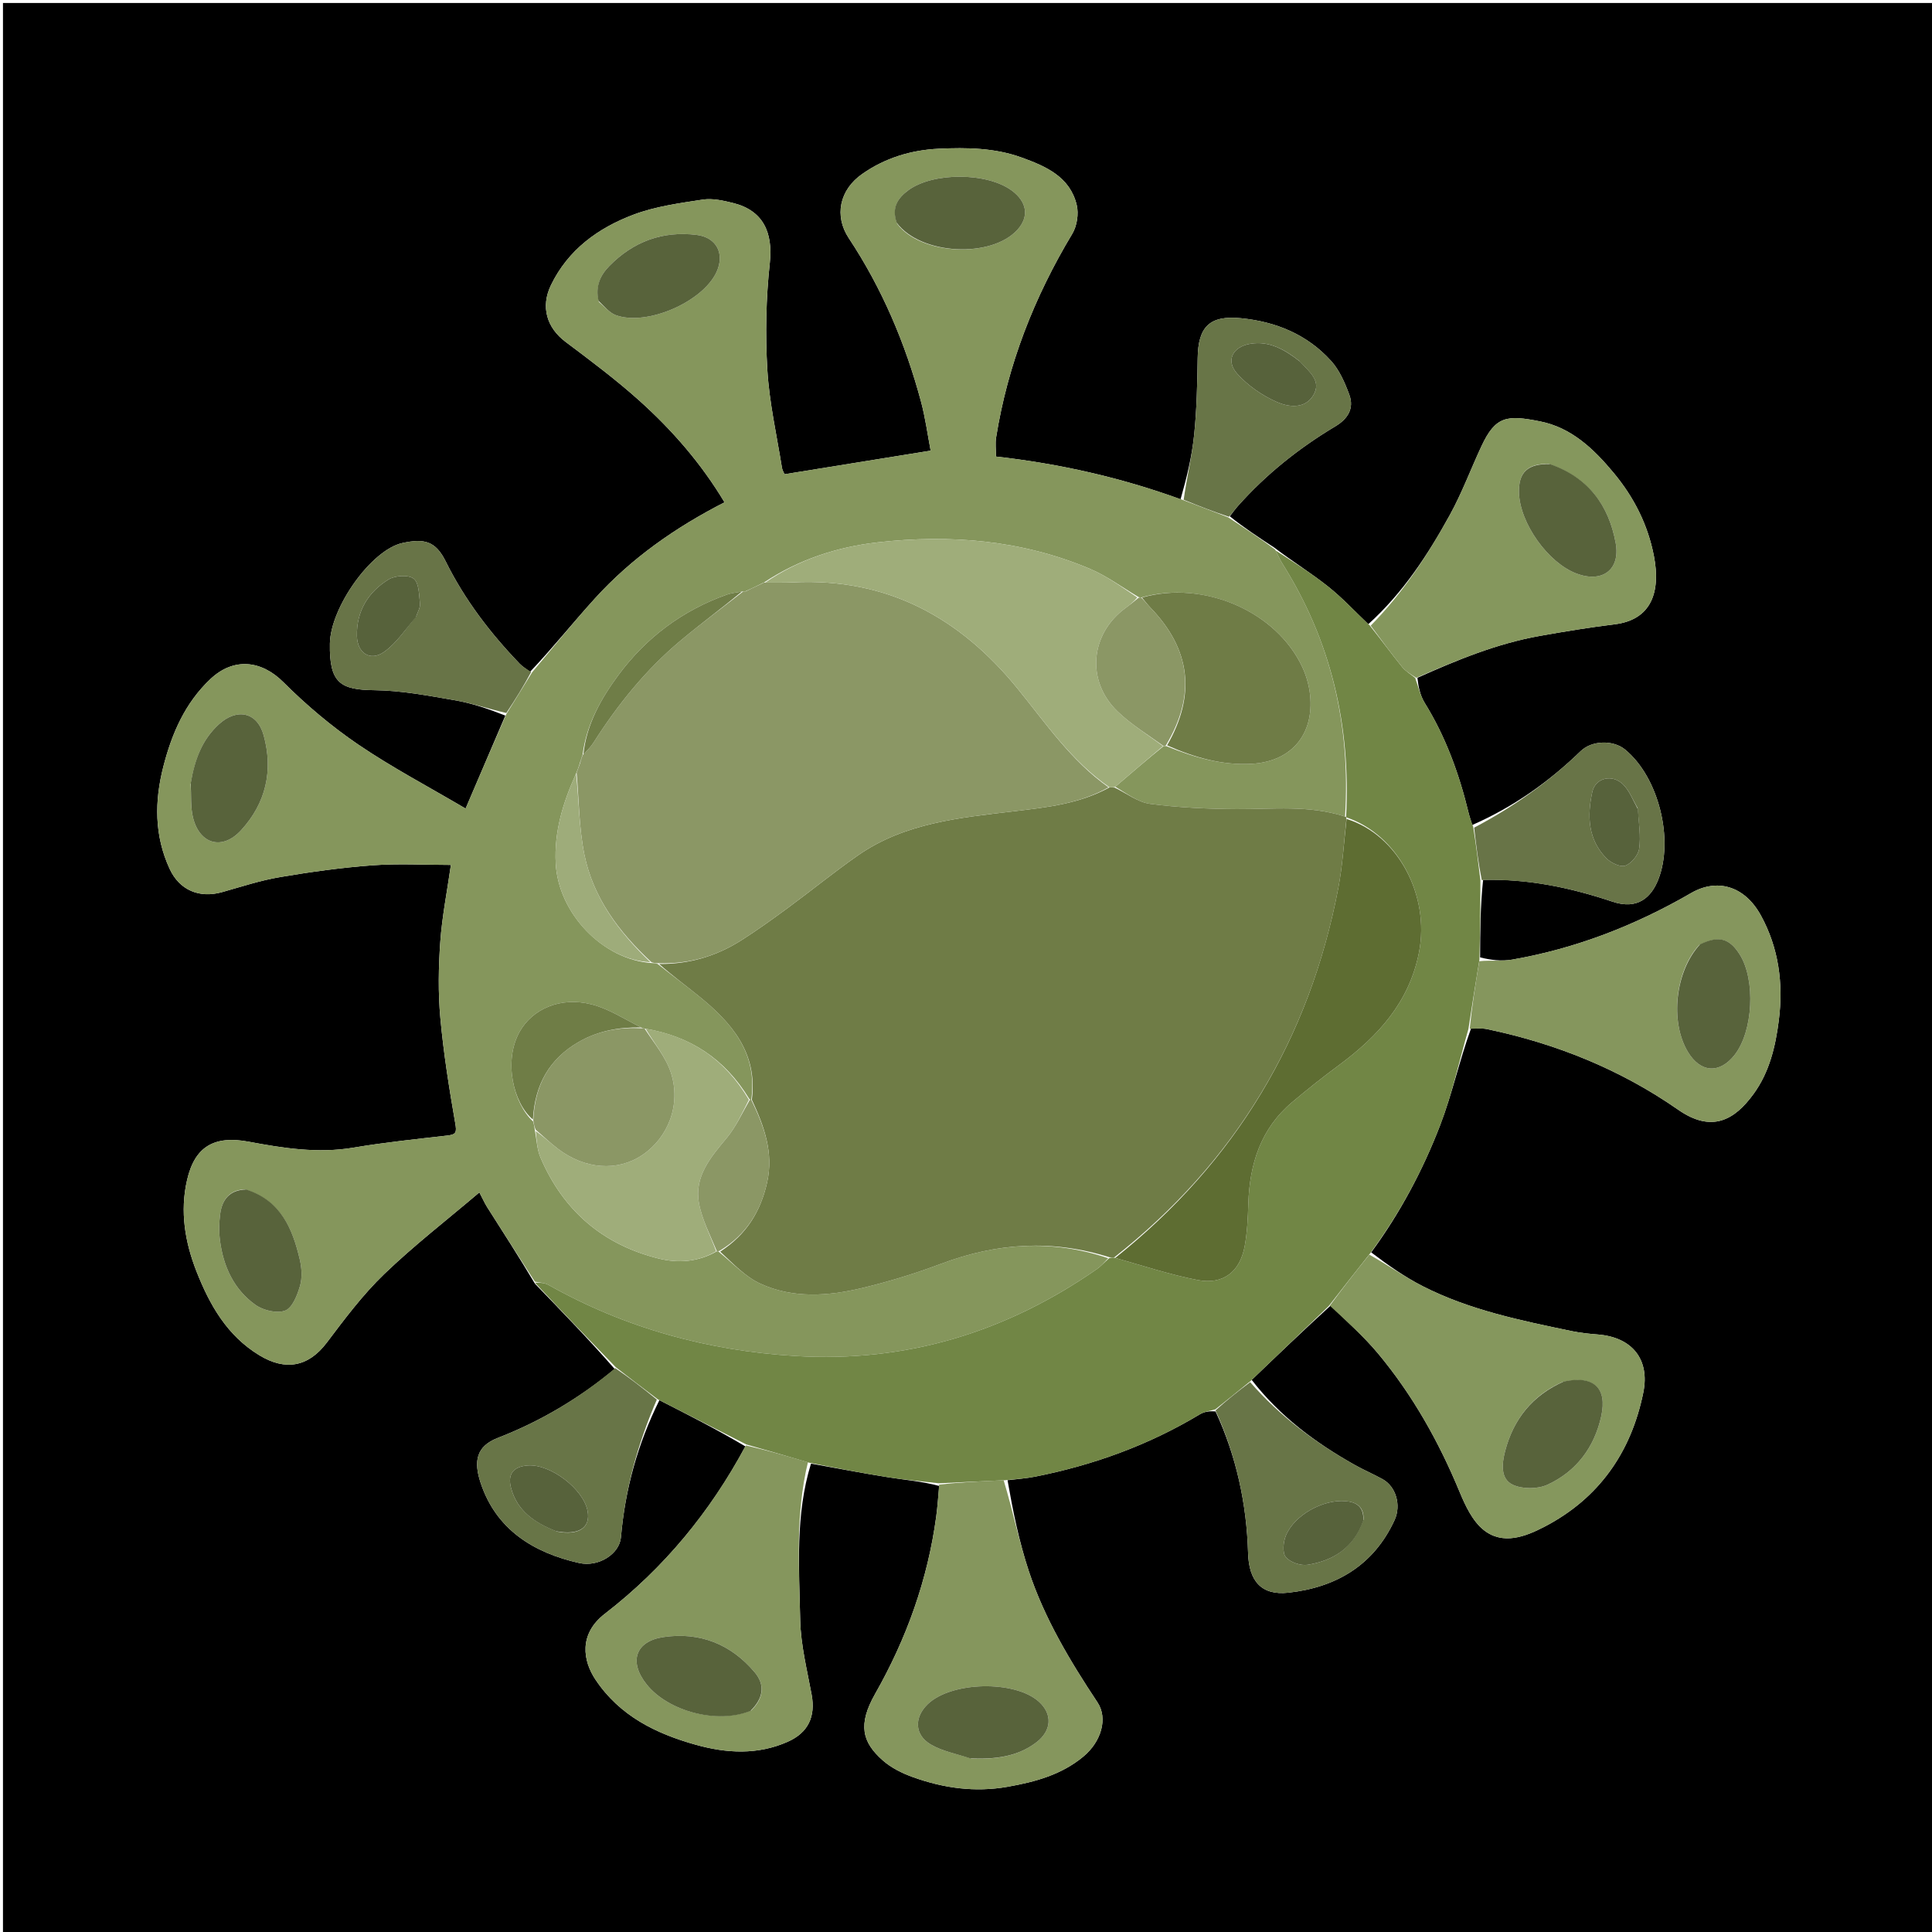 <svg version="1.1" id="Layer_1" xmlns="http://www.w3.org/2000/svg" xmlns:xlink="http://www.w3.org/1999/xlink" x="0px" y="0px"
	 width="100%" viewBox="0 0 650 650" enable-background="new 0 0 650 650" xml:space="preserve">
<path fill="#000000" opacity="1" stroke="none" 
	d="
M365,651 
	C243.333,651 122.167,651 1,651 
	C1,434.333 1,217.667 1,1 
	C217.667,1 434.333,1 651,1 
	C651,217.667 651,434.333 651,651 
	C555.833,651 460.667,651 365,651 
M221.847,471.079 
	C231.593,476.043 241.339,481.007 250.771,486.619 
	C238.942,508.669 223.359,527.603 203.531,542.903 
	C194.559,549.825 196.162,558.816 200.328,565.065 
	C208.463,577.27 220.625,583.24 234.081,587.004 
	C244.38,589.884 254.84,590.505 264.989,586.012 
	C271.907,582.948 274.428,577.556 273.072,570.177 
	C271.538,561.826 269.396,553.43 269.219,545.018 
	C268.848,527.362 267.557,509.561 272.852,492.414 
	C281.524,493.964 290.176,495.64 298.874,497.02 
	C304.52,497.915 310.234,498.378 315.984,499.934 
	C315.656,503.366 315.441,506.814 314.981,510.229 
	C312.112,531.484 304.987,551.311 294.424,569.893 
	C288.514,580.291 290.116,586.158 296.964,592.233 
	C299.81,594.758 303.523,596.596 307.146,597.898 
	C317.442,601.596 327.991,603.087 338.996,601.143 
	C348.273,599.504 357.115,597.113 364.496,590.964 
	C370.586,585.89 372.772,578.074 369.246,572.759 
	C359.997,558.817 351.397,544.495 346.125,528.565 
	C342.827,518.599 340.762,508.225 338.974,498.004 
	C342.069,497.614 345.201,497.409 348.253,496.804 
	C367.914,492.908 386.505,486.174 403.728,475.796 
	C405.237,474.887 407.172,474.683 408.971,474.878 
	C415.969,489.99 419.427,505.958 419.903,522.523 
	C420.169,531.797 424.294,536.86 433.477,535.843 
	C449.48,534.072 462.172,526.649 469.182,511.432 
	C471.519,506.358 469.608,500.117 465.195,497.67 
	C462.082,495.945 458.785,494.549 455.686,492.801 
	C442.59,485.417 430.654,476.564 421.122,464.254 
	C429.768,455.962 438.415,447.67 447.73,439.188 
	C453.049,444.549 458.784,449.563 463.604,455.341 
	C475.281,469.339 484.102,485.081 491.074,501.939 
	C493.002,506.6 495.444,511.799 499.21,514.78 
	C505.685,519.906 513.252,516.97 519.651,513.636 
	C537.963,504.095 548.778,488.597 552.863,468.558 
	C555.164,457.269 549.023,449.889 537.618,448.975 
	C534.682,448.74 531.725,448.448 528.849,447.848 
	C511.701,444.268 494.483,440.782 478.716,432.751 
	C472.56,429.616 466.873,425.563 461.324,421.348 
	C471,408.152 478.669,393.776 484.512,378.594 
	C488.543,368.121 490.921,357.011 494.904,346.035 
	C496.729,346.092 498.611,345.88 500.371,346.249 
	C523.53,351.099 545.15,359.808 564.578,373.339 
	C575.934,381.248 583.573,376.813 589.935,368.089 
	C595.286,360.751 597.331,352.214 598.464,343.271 
	C600.039,330.837 598.4,318.908 592.464,308.048 
	C586.88,297.833 577.518,295.496 568.972,300.448 
	C550.202,311.325 530.217,319.111 508.789,322.846 
	C505.249,323.464 501.52,322.999 497.967,322.096 
	C498,313.442 498.034,304.788 498.973,296.038 
	C513.972,295.597 528.433,298.637 542.52,303.363 
	C551.122,306.249 555.602,301.687 557.859,296.05 
	C563.256,282.564 558.082,261.416 546.683,252.131 
	C542.735,248.916 535.573,249.053 531.824,252.686 
	C521.18,262.999 509.232,271.458 495.32,277.562 
	C494.901,276.168 494.415,274.791 494.072,273.379 
	C490.92,260.372 486.411,247.935 479.322,236.476 
	C477.773,233.974 477.164,230.89 476.866,228.039 
	C490.138,222.074 503.569,216.533 517.985,213.961 
	C526.368,212.465 534.783,211.085 543.231,210.046 
	C555.57,208.53 558.789,199.217 556.447,187.076 
	C554.431,176.623 549.803,167.371 542.82,158.995 
	C536.021,150.838 528.585,143.846 518.134,141.767 
	C507.01,139.554 503.175,139.919 498.407,150.14 
	C494.82,157.83 491.861,165.853 487.778,173.263 
	C480.411,186.635 472.071,199.409 460.352,209.999 
	C455.872,205.753 451.657,201.172 446.843,197.346 
	C441.183,192.848 435.003,189.004 428.739,184.249 
	C423.551,180.844 418.362,177.439 413.751,173.702 
	C414.66,172.544 415.511,171.334 416.487,170.235 
	C425.986,159.548 437.034,150.747 449.282,143.424 
	C453.384,140.972 455.675,137.452 453.97,132.822 
	C452.489,128.798 450.656,124.555 447.841,121.438 
	C439.807,112.546 429.264,108.198 417.45,107.054 
	C406.971,106.039 403.095,109.919 402.944,120.473 
	C402.822,129.066 402.633,137.691 401.764,146.23 
	C401.023,153.508 399.272,160.684 397.188,167.975 
	C377.095,160.651 356.368,155.991 335.085,153.598 
	C335.085,151.19 334.815,149.154 335.126,147.211 
	C339.052,122.635 347.952,99.943 360.763,78.646 
	C362.347,76.013 362.967,71.923 362.245,68.941 
	C359.952,59.462 351.88,55.947 343.685,52.985 
	C334.677,49.73 325.275,49.6 315.874,50.033 
	C306.544,50.463 297.803,53.134 290.126,58.495 
	C282.38,63.904 280.618,72.655 285.57,80.134 
	C296.759,97.031 304.554,115.432 309.811,134.921 
	C311.359,140.658 312.138,146.603 313.108,151.615 
	C296.302,154.328 280.337,156.904 263.971,159.545 
	C263.9,159.376 263.243,158.373 263.07,157.292 
	C261.316,146.346 258.82,135.436 258.167,124.419 
	C257.459,112.481 257.71,100.356 258.997,88.47 
	C260.118,78.122 256.665,70.784 246.66,68.3 
	C243.338,67.475 239.711,66.649 236.427,67.152 
	C228.564,68.355 220.48,69.443 213.109,72.227 
	C201.236,76.711 191.138,83.991 185.354,95.955 
	C181.858,103.187 183.912,110.234 190.28,115.015 
	C198.695,121.334 207.156,127.667 214.983,134.68 
	C226.117,144.655 235.908,155.899 243.754,168.999 
	C227.204,177.466 212.424,187.829 200.124,201.374 
	C192.837,209.399 186.057,217.884 178.355,226.008 
	C177.186,225.123 175.875,224.374 174.871,223.33 
	C164.953,213.025 156.345,201.775 149.959,188.895 
	C146.566,182.051 142.809,181.091 135.417,182.684 
	C124.984,184.934 111.201,204.295 110.987,216.518 
	C110.755,229.83 114.528,232.091 126.01,232.209 
	C134.985,232.302 143.986,234.04 152.887,235.567 
	C158.683,236.561 164.32,238.487 170.023,240.759 
	C165.714,250.83 161.405,260.901 156.642,272.031 
	C144.033,264.598 131.832,258.187 120.51,250.484 
	C111.504,244.356 103.028,237.194 95.316,229.491 
	C87.854,222.038 78.518,221.171 70.8,228.449 
	C62.228,236.533 57.835,246.752 54.983,257.795 
	C51.957,269.512 51.885,281.165 57.109,292.389 
	C60.419,299.5 67.093,302.289 74.684,300.158 
	C81.128,298.35 87.536,296.223 94.107,295.108 
	C104.447,293.352 114.879,291.897 125.331,291.126 
	C134.091,290.48 142.937,290.994 151.7,290.994 
	C150.403,300.05 148.724,308.429 148.125,316.885 
	C147.523,325.38 147.375,334.008 148.146,342.476 
	C149.228,354.36 151.123,366.189 153.169,377.955 
	C153.685,380.925 153.489,381.696 150.552,382.034 
	C139.986,383.251 129.387,384.34 118.908,386.111 
	C106.946,388.132 95.271,386.289 83.681,384.114 
	C72.157,381.952 65.557,385.661 62.947,396.956 
	C60.482,407.625 62.249,417.961 66.138,427.83 
	C70.553,439.033 76.371,449.351 87.257,455.971 
	C96.065,461.327 103.79,459.857 109.922,451.742 
	C115.969,443.741 122.049,435.59 129.238,428.671 
	C139.242,419.044 150.292,410.502 161.277,401.171 
	C162.556,403.608 163.139,404.939 163.91,406.15 
	C169.234,414.513 174.597,422.85 179.979,431.885 
	C189.043,441.252 198.106,450.619 206.806,460.576 
	C194.935,470.417 181.817,478.205 167.465,483.775 
	C160.197,486.596 159.317,491.679 161.689,498.855 
	C166.874,514.542 179.417,522.39 194.82,525.851 
	C201.471,527.345 208.428,522.747 208.91,517.203 
	C210.308,501.139 214.501,485.856 221.847,471.079 
z"/>
<path fill="#85965C" opacity="1" stroke="none" 
	d="
M179.948,431.195 
	C174.597,422.85 169.234,414.513 163.91,406.15 
	C163.139,404.939 162.556,403.608 161.277,401.171 
	C150.292,410.502 139.242,419.044 129.238,428.671 
	C122.049,435.59 115.969,443.741 109.922,451.742 
	C103.79,459.857 96.065,461.327 87.257,455.971 
	C76.371,449.351 70.553,439.033 66.138,427.83 
	C62.249,417.961 60.482,407.625 62.947,396.956 
	C65.557,385.661 72.157,381.952 83.681,384.114 
	C95.271,386.289 106.946,388.132 118.908,386.111 
	C129.387,384.34 139.986,383.251 150.552,382.034 
	C153.489,381.696 153.685,380.925 153.169,377.955 
	C151.123,366.189 149.228,354.36 148.146,342.476 
	C147.375,334.008 147.523,325.38 148.125,316.885 
	C148.724,308.429 150.403,300.05 151.7,290.994 
	C142.937,290.994 134.091,290.48 125.331,291.126 
	C114.879,291.897 104.447,293.352 94.107,295.108 
	C87.536,296.223 81.128,298.35 74.684,300.158 
	C67.093,302.289 60.419,299.5 57.109,292.389 
	C51.885,281.165 51.957,269.512 54.983,257.795 
	C57.835,246.752 62.228,236.533 70.8,228.449 
	C78.518,221.171 87.854,222.038 95.316,229.491 
	C103.028,237.194 111.504,244.356 120.51,250.484 
	C131.832,258.187 144.033,264.598 156.642,272.031 
	C161.405,260.901 165.714,250.83 170.34,240.262 
	C173.455,235.231 176.252,230.696 179.049,226.162 
	C186.057,217.884 192.837,209.399 200.124,201.374 
	C212.424,187.829 227.204,177.466 243.754,168.999 
	C235.908,155.899 226.117,144.655 214.983,134.68 
	C207.156,127.667 198.695,121.334 190.28,115.015 
	C183.912,110.234 181.858,103.187 185.354,95.955 
	C191.138,83.991 201.236,76.711 213.109,72.227 
	C220.48,69.443 228.564,68.355 236.427,67.152 
	C239.711,66.649 243.338,67.475 246.66,68.3 
	C256.665,70.784 260.118,78.122 258.997,88.47 
	C257.71,100.356 257.459,112.481 258.167,124.419 
	C258.82,135.436 261.316,146.346 263.07,157.292 
	C263.243,158.373 263.9,159.376 263.971,159.545 
	C280.337,156.904 296.302,154.328 313.108,151.615 
	C312.138,146.603 311.359,140.658 309.811,134.921 
	C304.554,115.432 296.759,97.031 285.57,80.134 
	C280.618,72.655 282.38,63.904 290.126,58.495 
	C297.803,53.134 306.544,50.463 315.874,50.033 
	C325.275,49.6 334.677,49.73 343.685,52.985 
	C351.88,55.947 359.952,59.462 362.245,68.941 
	C362.967,71.923 362.347,76.013 360.763,78.646 
	C347.952,99.943 339.052,122.635 335.126,147.211 
	C334.815,149.154 335.085,151.19 335.085,153.598 
	C356.368,155.991 377.095,160.651 397.845,168.168 
	C403.393,170.253 408.283,172.144 413.174,174.034 
	C418.362,177.439 423.551,180.844 429.024,184.89 
	C429.995,186.862 430.587,188.253 431.383,189.514 
	C447.846,215.596 454.485,244.148 452.519,274.729 
	C440.344,270.763 428.195,272.287 416.108,272.217 
	C406.384,272.16 396.601,271.715 386.974,270.454 
	C382.815,269.91 378.983,266.876 375.211,264.713 
	C380.703,259.979 385.986,255.505 391.493,251.013 
	C391.718,250.995 392.171,250.958 392.513,251.068 
	C401.866,254.863 411.084,257.497 420.973,256.987 
	C433.774,256.327 441.619,247.96 440.878,235.136 
	C440.672,231.573 439.723,227.844 438.23,224.599 
	C429.523,205.678 404.938,195.075 383.935,201.03 
	C383.486,201.002 383.307,200.992 382.872,200.757 
	C377.321,197.444 372.286,193.74 366.686,191.373 
	C343.759,181.682 319.642,179.715 295.222,182.478 
	C281.621,184.017 268.586,188.301 256.982,196.003 
	C257,196.001 257.03,195.978 256.761,196.065 
	C256.004,196.432 255.517,196.712 254.716,197.091 
	C253.234,197.783 252.064,198.375 250.778,198.944 
	C250.42,198.895 250.185,198.928 249.979,199.01 
	C250,198.999 250.047,198.988 249.646,199.003 
	C247.626,199.371 245.946,199.548 244.4,200.103 
	C229.589,205.41 217.44,214.481 208.116,227.041 
	C202.158,235.068 197.28,243.806 195.994,254.018 
	C195.996,253.998 196.02,253.965 195.868,254.24 
	C195.484,255.312 195.252,256.108 194.941,257.217 
	C194.574,258.337 194.284,259.144 193.812,260.259 
	C189.37,270.078 186.428,279.821 186.966,290.466 
	C187.81,307.174 202.716,322.947 219.376,324.018 
	C220.19,324.043 220.656,324.058 221.308,324.341 
	C225.972,328.054 230.514,331.421 234.912,334.966 
	C246.084,343.97 255.001,354.181 252.755,369.999 
	C252.558,369.986 252.163,369.961 252.036,369.636 
	C243.886,356.259 232.256,348.599 216.863,346.05 
	C216.325,345.996 216.11,345.976 215.717,345.68 
	C210.059,342.845 204.808,339.399 199.052,337.918 
	C188.522,335.21 179.115,339.499 174.851,347.066 
	C169.259,356.987 172.776,371.321 179.372,377.326 
	C179.647,378.368 179.806,379.137 179.967,380.332 
	C180.57,383.67 180.706,386.781 181.851,389.46 
	C189.472,407.296 202.816,418.756 221.598,423.418 
	C228.104,425.033 234.856,424.617 241.184,420.98 
	C241.418,420.978 241.887,420.973 242.007,421.298 
	C246.653,425.104 250.738,429.546 255.796,431.87 
	C266.807,436.927 278.611,436.077 290.069,433.34 
	C299.11,431.18 308.064,428.408 316.767,425.137 
	C335.353,418.153 353.997,416.919 372.857,423.306 
	C371.506,424.728 370.415,426.015 369.076,426.946 
	C338.58,448.156 305.066,458.475 267.65,456.218 
	C238.047,454.433 210.354,446.829 184.523,432.296 
	C183.208,431.556 181.483,431.545 179.948,431.195 
M301.853,75.303 
	C309.778,85.86 333.684,86.982 342.389,77.205 
	C346.308,72.804 345.522,67.837 340.306,64.04 
	C331.966,57.968 314.011,57.905 305.693,63.936 
	C302.032,66.59 299.878,69.858 301.853,75.303 
M64.123,263.892 
	C64.371,267.687 64.048,271.629 64.981,275.248 
	C67.271,284.126 74.843,286.129 81.074,279.359 
	C89.455,270.252 91.986,259.271 88.701,247.372 
	C86.543,239.554 79.735,238.124 73.655,243.66 
	C67.936,248.867 65.497,255.648 64.123,263.892 
M82.416,400.141 
	C77.104,400.354 74.711,403.698 74.079,408.432 
	C73.686,411.375 73.639,414.451 74.018,417.392 
	C75.148,426.143 78.727,433.89 85.996,439.039 
	C88.605,440.887 93.244,441.985 95.971,440.915 
	C98.396,439.964 100.05,435.71 100.942,432.597 
	C101.731,429.848 101.517,426.542 100.848,423.693 
	C98.418,413.359 94.529,403.933 82.416,400.141 
M201.481,101.603 
	C203.369,103.113 205.031,105.242 207.183,106.028 
	C217.588,109.824 236.447,101.588 241.079,91.506 
	C243.908,85.347 241.074,79.848 234.359,79.026 
	C222.873,77.621 213.055,81.286 204.983,89.515 
	C201.936,92.622 200.249,96.327 201.481,101.603 
z"/>
<path fill="#718645" opacity="1" stroke="none" 
	d="
M179.964,431.54 
	C181.483,431.545 183.208,431.556 184.523,432.296 
	C210.354,446.829 238.047,454.433 267.65,456.218 
	C305.066,458.475 338.58,448.156 369.076,426.946 
	C370.415,426.015 371.506,424.728 373.171,423.307 
	C374.049,423.012 374.469,423.016 375.203,423.211 
	C384.653,425.871 393.687,428.868 402.955,430.655 
	C411.476,432.297 417.149,427.914 418.747,419.343 
	C419.624,414.638 419.834,409.776 419.985,404.974 
	C420.407,391.607 424.165,379.709 434.741,370.806 
	C439.824,366.527 445.033,362.379 450.378,358.433 
	C463.578,348.686 474.14,337.225 477.417,320.364 
	C481.127,301.269 470.29,280.847 453.015,275.022 
	C452.97,274.942 452.883,274.781 452.883,274.781 
	C454.485,244.148 447.846,215.596 431.383,189.514 
	C430.587,188.253 429.995,186.862 429.178,185.204 
	C435.003,189.004 441.183,192.848 446.843,197.346 
	C451.657,201.172 455.872,205.753 460.813,210.4 
	C464.742,215.344 468.127,219.955 471.725,224.393 
	C472.906,225.851 474.641,226.86 476.122,228.074 
	C477.164,230.89 477.773,233.974 479.322,236.476 
	C486.411,247.935 490.92,260.372 494.072,273.379 
	C494.415,274.791 494.901,276.168 495.648,278.235 
	C496.673,284.65 497.37,290.392 498.067,296.134 
	C498.034,304.788 498,313.442 497.741,322.914 
	C496.355,331.217 495.197,338.702 494.038,346.186 
	C490.921,357.011 488.543,368.121 484.512,378.594 
	C478.669,393.776 471,408.152 460.862,421.817 
	C455.954,427.983 451.508,433.681 447.062,439.378 
	C438.415,447.67 429.768,455.962 420.687,464.668 
	C416.471,468.105 412.69,471.128 408.908,474.151 
	C407.172,474.683 405.237,474.887 403.728,475.796 
	C386.505,486.174 367.914,492.908 348.253,496.804 
	C345.201,497.409 342.069,497.614 338.081,498.004 
	C330.098,498.347 323.008,498.691 315.918,499.035 
	C310.234,498.378 304.52,497.915 298.874,497.02 
	C290.176,495.64 281.524,493.964 272.168,492.091 
	C264.684,489.835 257.885,487.903 251.085,485.971 
	C241.339,481.007 231.593,476.043 221.349,470.815 
	C216.291,467.03 211.731,463.508 207.17,459.987 
	C198.106,450.619 189.043,441.252 179.964,431.54 
z"/>
<path fill="#85975D" opacity="1" stroke="none" 
	d="
M447.396,439.283 
	C451.508,433.681 455.954,427.983 460.687,422.107 
	C466.873,425.563 472.56,429.616 478.716,432.751 
	C494.483,440.782 511.701,444.268 528.849,447.848 
	C531.725,448.448 534.682,448.74 537.618,448.975 
	C549.023,449.889 555.164,457.269 552.863,468.558 
	C548.778,488.597 537.963,504.095 519.651,513.636 
	C513.252,516.97 505.685,519.906 499.21,514.78 
	C495.444,511.799 493.002,506.6 491.074,501.939 
	C484.102,485.081 475.281,469.339 463.604,455.341 
	C458.784,449.563 453.049,444.549 447.396,439.283 
M525.755,464.921 
	C515.463,469.493 509.176,477.519 506.384,488.208 
	C505.34,492.206 504.672,497.487 508.901,499.5 
	C512.144,501.044 517.3,501.039 520.601,499.528 
	C530.34,495.074 536.426,486.919 538.722,476.46 
	C540.821,466.896 536.148,462.632 525.755,464.921 
z"/>
<path fill="#85965D" opacity="1" stroke="none" 
	d="
M315.951,499.484 
	C323.008,498.691 330.098,498.347 337.666,498.019 
	C340.762,508.225 342.827,518.599 346.125,528.565 
	C351.397,544.495 359.997,558.817 369.246,572.759 
	C372.772,578.074 370.586,585.89 364.496,590.964 
	C357.115,597.113 348.273,599.504 338.996,601.143 
	C327.991,603.087 317.442,601.596 307.146,597.898 
	C303.523,596.596 299.81,594.758 296.964,592.233 
	C290.116,586.158 288.514,580.291 294.424,569.893 
	C304.987,551.311 312.112,531.484 314.981,510.229 
	C315.441,506.814 315.656,503.366 315.951,499.484 
M326.916,591.669 
	C334.713,591.932 342.281,591.098 348.712,586.166 
	C353.874,582.208 354.106,576.647 349.538,572.525 
	C341.42,565.201 320.011,565.689 312.093,573.379 
	C307.541,577.799 307.63,583.642 313.094,586.878 
	C316.975,589.177 321.709,590.037 326.916,591.669 
z"/>
<path fill="#85965D" opacity="1" stroke="none" 
	d="
M250.928,486.295 
	C257.885,487.903 264.684,489.835 271.816,491.957 
	C267.557,509.561 268.848,527.362 269.219,545.018 
	C269.396,553.43 271.538,561.826 273.072,570.177 
	C274.428,577.556 271.907,582.948 264.989,586.012 
	C254.84,590.505 244.38,589.884 234.081,587.004 
	C220.625,583.24 208.463,577.27 200.328,565.065 
	C196.162,558.816 194.559,549.825 203.531,542.903 
	C223.359,527.603 238.942,508.669 250.928,486.295 
M252.815,575.417 
	C256.84,571.393 257.51,566.895 253.909,562.624 
	C245.917,553.145 235.448,548.978 223.227,550.773 
	C213.709,552.171 211.501,559.143 217.563,566.713 
	C224.838,575.8 241.29,580.134 252.815,575.417 
z"/>
<path fill="#85965D" opacity="1" stroke="none" 
	d="
M494.471,346.11 
	C495.197,338.702 496.355,331.217 497.696,323.383 
	C501.52,322.999 505.249,323.464 508.789,322.846 
	C530.217,319.111 550.202,311.325 568.972,300.448 
	C577.518,295.496 586.88,297.833 592.464,308.048 
	C598.4,318.908 600.039,330.837 598.464,343.271 
	C597.331,352.214 595.286,360.751 589.935,368.089 
	C583.573,376.813 575.934,381.248 564.578,373.339 
	C545.15,359.808 523.53,351.099 500.371,346.249 
	C498.611,345.88 496.729,346.092 494.471,346.11 
M571.667,317.937 
	C563.576,326.722 561.779,343.783 567.878,353.904 
	C572.117,360.939 578.519,361.36 583.576,354.935 
	C589.814,347.011 590.715,329.752 585.337,321.166 
	C581.895,315.67 578.294,314.65 571.667,317.937 
z"/>
<path fill="#85975D" opacity="1" stroke="none" 
	d="
M476.494,228.057 
	C474.641,226.86 472.906,225.851 471.725,224.393 
	C468.127,219.955 464.742,215.344 461.16,210.492 
	C472.071,199.409 480.411,186.635 487.778,173.263 
	C491.861,165.853 494.82,157.83 498.407,150.14 
	C503.175,139.919 507.01,139.554 518.134,141.767 
	C528.585,143.846 536.021,150.838 542.82,158.995 
	C549.803,167.371 554.431,176.623 556.447,187.076 
	C558.789,199.217 555.57,208.53 543.231,210.046 
	C534.783,211.085 526.368,212.465 517.985,213.961 
	C503.569,216.533 490.138,222.074 476.494,228.057 
M521.1,156.074 
	C513.935,155.936 510.854,158.908 511.045,165.773 
	C511.331,176.046 520.856,189.403 530.448,192.983 
	C539.112,196.218 545.232,191.649 543.571,182.642 
	C541.241,170.015 534.449,160.657 521.1,156.074 
z"/>
<path fill="#687547" opacity="1" stroke="none" 
	d="
M408.94,474.515 
	C412.69,471.128 416.471,468.105 420.606,465.006 
	C430.654,476.564 442.59,485.417 455.686,492.801 
	C458.785,494.549 462.082,495.945 465.195,497.67 
	C469.608,500.117 471.519,506.358 469.182,511.432 
	C462.172,526.649 449.48,534.072 433.477,535.843 
	C424.294,536.86 420.169,531.797 419.903,522.523 
	C419.427,505.958 415.969,489.99 408.94,474.515 
M458.739,511.246 
	C458.906,507.005 456.505,505.351 452.626,505.035 
	C445.163,504.426 435.55,509.652 432.648,516.56 
	C431.739,518.726 431.379,522.374 432.589,523.854 
	C434.033,525.62 437.603,526.833 439.958,526.455 
	C448.615,525.066 455.45,520.756 458.739,511.246 
z"/>
<path fill="#687547" opacity="1" stroke="none" 
	d="
M413.463,173.868 
	C408.283,172.144 403.393,170.253 398.235,168.134 
	C399.272,160.684 401.023,153.508 401.764,146.23 
	C402.633,137.691 402.822,129.066 402.944,120.473 
	C403.095,109.919 406.971,106.039 417.45,107.054 
	C429.264,108.198 439.807,112.546 447.841,121.438 
	C450.656,124.555 452.489,128.798 453.97,132.822 
	C455.675,137.452 453.384,140.972 449.282,143.424 
	C437.034,150.747 425.986,159.548 416.487,170.235 
	C415.511,171.334 414.66,172.544 413.463,173.868 
M437.083,121.394 
	C432.244,117.631 427.068,114.588 420.637,115.665 
	C414.682,116.662 412.303,121.334 416.222,125.712 
	C419.831,129.743 424.706,133.133 429.68,135.289 
	C433.5,136.946 439.044,137.739 441.876,132.948 
	C444.742,128.101 440.443,125.053 437.083,121.394 
z"/>
<path fill="#687547" opacity="1" stroke="none" 
	d="
M206.988,460.281 
	C211.731,463.508 216.291,467.03 220.987,470.875 
	C214.501,485.856 210.308,501.139 208.91,517.203 
	C208.428,522.747 201.471,527.345 194.82,525.851 
	C179.417,522.39 166.874,514.542 161.689,498.855 
	C159.317,491.679 160.197,486.596 167.465,483.775 
	C181.817,478.205 194.935,470.417 206.988,460.281 
M187.468,515.29 
	C194.785,516.651 198.751,513.955 197.685,508.345 
	C196.276,500.931 185.198,492.496 177.585,493.04 
	C172.664,493.392 170.671,495.98 171.957,500.702 
	C174.039,508.344 179.813,512.3 187.468,515.29 
z"/>
<path fill="#687447" opacity="1" stroke="none" 
	d="
M178.702,226.085 
	C176.252,230.696 173.455,235.231 170.343,239.88 
	C164.32,238.487 158.683,236.561 152.887,235.567 
	C143.986,234.04 134.985,232.302 126.01,232.209 
	C114.528,232.091 110.755,229.83 110.987,216.518 
	C111.201,204.295 124.984,184.934 135.417,182.684 
	C142.809,181.091 146.566,182.051 149.959,188.895 
	C156.345,201.775 164.953,213.025 174.871,223.33 
	C175.875,224.374 177.186,225.123 178.702,226.085 
M140.029,207.35 
	C140.485,205.929 141.441,204.454 141.294,203.098 
	C140.975,200.152 141,196.113 139.183,194.687 
	C137.423,193.306 132.899,193.608 130.698,194.967 
	C123.848,199.195 119.897,205.647 120.078,213.986 
	C120.202,219.682 124.537,222.586 129.136,219.385 
	C133.289,216.493 136.264,211.909 140.029,207.35 
z"/>
<path fill="#687447" opacity="1" stroke="none" 
	d="
M498.52,296.086 
	C497.37,290.392 496.673,284.65 495.954,278.456 
	C509.232,271.458 521.18,262.999 531.824,252.686 
	C535.573,249.053 542.735,248.916 546.683,252.131 
	C558.082,261.416 563.256,282.564 557.859,296.05 
	C555.602,301.687 551.122,306.249 542.52,303.363 
	C528.433,298.637 513.972,295.597 498.52,296.086 
M550.955,271.852 
	C549.363,269.172 548.22,266.04 546.079,263.914 
	C542.459,260.322 536.75,261.672 535.717,266.402 
	C533.96,274.442 534.2,282.474 540.488,288.801 
	C542.013,290.336 545.192,291.837 546.834,291.236 
	C548.88,290.485 551.178,287.69 551.486,285.511 
	C552.078,281.324 551.346,276.949 550.955,271.852 
z"/>
<path fill="#6F7C46" opacity="1" stroke="none" 
	d="
M374.888,423.02 
	C374.469,423.016 374.049,423.012 373.315,423.007 
	C353.997,416.919 335.353,418.153 316.767,425.137 
	C308.064,428.408 299.11,431.18 290.069,433.34 
	C278.611,436.077 266.807,436.927 255.796,431.87 
	C250.738,429.546 246.653,425.104 242.286,421.1 
	C251.113,415.388 255.884,407.617 258.077,397.872 
	C260.35,387.769 257.055,378.855 252.952,370.011 
	C255.001,354.181 246.084,343.97 234.912,334.966 
	C230.514,331.421 225.972,328.054 221.75,324.333 
	C231.978,324.404 241.119,321.631 249.452,316.325 
	C254.776,312.934 259.917,309.239 265.003,305.495 
	C272.905,299.678 280.523,293.465 288.56,287.845 
	C304.357,276.8 322.875,275.116 341.269,272.926 
	C352.142,271.631 363.139,270.459 373.307,264.904 
	C374.098,264.94 374.551,264.956 375.003,264.973 
	C378.983,266.876 382.815,269.91 386.974,270.454 
	C396.601,271.715 406.384,272.16 416.108,272.217 
	C428.195,272.287 440.344,270.763 452.519,274.729 
	C452.883,274.781 452.97,274.942 452.999,275.452 
	C452.132,283.555 451.696,291.235 450.267,298.725 
	C440.587,349.486 415.569,391.022 374.888,423.02 
z"/>
<path fill="#8B9765" opacity="1" stroke="none" 
	d="
M372.968,264.885 
	C363.139,270.459 352.142,271.631 341.269,272.926 
	C322.875,275.116 304.357,276.8 288.56,287.845 
	C280.523,293.465 272.905,299.678 265.003,305.495 
	C259.917,309.239 254.776,312.934 249.452,316.325 
	C241.119,321.631 231.978,324.404 221.563,324.067 
	C220.656,324.058 220.19,324.043 219.192,323.738 
	C208.08,313.452 199.561,301.962 196.615,287.531 
	C194.779,278.534 194.805,269.157 193.995,259.951 
	C194.284,259.144 194.574,258.337 195.104,256.952 
	C195.57,255.571 195.795,254.768 196.02,253.965 
	C196.02,253.965 195.996,253.998 196.28,253.838 
	C197.611,252.405 198.804,251.224 199.683,249.843 
	C207.833,237.039 217.279,225.316 228.94,215.55 
	C235.792,209.811 242.999,204.495 250.047,198.988 
	C250.047,198.988 250,198.999 250.213,198.995 
	C250.426,198.991 250.894,198.967 250.894,198.967 
	C252.064,198.375 253.234,197.783 254.98,196.994 
	C256.048,196.525 256.539,196.251 257.03,195.978 
	C257.03,195.978 257,196.001 257.453,196.011 
	C260.904,195.996 263.906,196.077 266.897,195.93 
	C298.398,194.383 322.811,207.671 342.303,231.605 
	C351.838,243.313 360.373,255.981 372.968,264.885 
z"/>
<path fill="#9FAD7A" opacity="1" stroke="none" 
	d="
M373.307,264.904 
	C360.373,255.981 351.838,243.313 342.303,231.605 
	C322.811,207.671 298.398,194.383 266.897,195.93 
	C263.906,196.077 260.904,195.996 257.435,196.013 
	C268.586,188.301 281.621,184.017 295.222,182.478 
	C319.642,179.715 343.759,181.682 366.686,191.373 
	C372.286,193.74 377.321,197.444 382.644,201.014 
	C381.362,202.502 380.078,203.544 378.741,204.512 
	C366.791,213.167 365.306,229.049 375.966,239.332 
	C380.557,243.76 386.138,247.163 391.269,251.031 
	C385.986,255.505 380.703,259.979 375.211,264.713 
	C374.551,264.956 374.098,264.94 373.307,264.904 
z"/>
<path fill="#9FAD7A" opacity="1" stroke="none" 
	d="
M240.949,420.981 
	C234.856,424.617 228.104,425.033 221.598,423.418 
	C202.816,418.756 189.472,407.296 181.851,389.46 
	C180.706,386.781 180.57,383.67 180.243,380.534 
	C182.902,382.378 185.18,384.587 187.689,386.491 
	C196.85,393.441 207.682,394.217 216.024,388.652 
	C224.761,382.824 229.183,371.718 225.749,360.987 
	C224.041,355.652 220.11,351.029 217.185,346.084 
	C232.256,348.599 243.886,356.259 251.96,370.007 
	C249.548,374.765 247.528,379.193 244.527,382.807 
	C239.122,389.318 233.488,395.794 235.177,404.867 
	C236.207,410.404 238.967,415.621 240.949,420.981 
z"/>
<path fill="#6F7C46" opacity="1" stroke="none" 
	d="
M384.204,201.047 
	C404.938,195.075 429.523,205.678 438.23,224.599 
	C439.723,227.844 440.672,231.573 440.878,235.136 
	C441.619,247.96 433.774,256.327 420.973,256.987 
	C411.084,257.497 401.866,254.863 392.653,250.768 
	C402.402,233.819 400.601,218.49 387.087,204.471 
	C386.054,203.399 385.162,202.192 384.204,201.047 
z"/>
<path fill="#8B9765" opacity="1" stroke="none" 
	d="
M216.863,346.05 
	C220.11,351.029 224.041,355.652 225.749,360.987 
	C229.183,371.718 224.761,382.824 216.024,388.652 
	C207.682,394.217 196.85,393.441 187.689,386.491 
	C185.18,384.587 182.902,382.378 180.242,380.107 
	C179.806,379.137 179.647,378.368 179.408,376.925 
	C179.937,364.956 184.798,356.222 194.753,350.516 
	C201.326,346.748 208.431,345.544 215.895,345.955 
	C216.11,345.976 216.325,345.996 216.863,346.05 
z"/>
<path fill="#8B9765" opacity="1" stroke="none" 
	d="
M383.935,201.03 
	C385.162,202.192 386.054,203.399 387.087,204.471 
	C400.601,218.49 402.402,233.819 392.311,250.657 
	C392.171,250.958 391.718,250.995 391.493,251.013 
	C386.138,247.163 380.557,243.76 375.966,239.332 
	C365.306,229.049 366.791,213.167 378.741,204.512 
	C380.078,203.544 381.362,202.502 382.899,201.238 
	C383.307,200.992 383.486,201.002 383.935,201.03 
z"/>
<path fill="#58633B" opacity="1" stroke="none" 
	d="
M301.693,74.951 
	C299.878,69.858 302.032,66.59 305.693,63.936 
	C314.011,57.905 331.966,57.968 340.306,64.04 
	C345.522,67.837 346.308,72.804 342.389,77.205 
	C333.684,86.982 309.778,85.86 301.693,74.951 
z"/>
<path fill="#58633B" opacity="1" stroke="none" 
	d="
M64.172,263.45 
	C65.497,255.648 67.936,248.867 73.655,243.66 
	C79.735,238.124 86.543,239.554 88.701,247.372 
	C91.986,259.271 89.455,270.252 81.074,279.359 
	C74.843,286.129 67.271,284.126 64.981,275.248 
	C64.048,271.629 64.371,267.687 64.172,263.45 
z"/>
<path fill="#58633B" opacity="1" stroke="none" 
	d="
M82.802,400.182 
	C94.529,403.933 98.418,413.359 100.848,423.693 
	C101.517,426.542 101.731,429.848 100.942,432.597 
	C100.05,435.71 98.396,439.964 95.971,440.915 
	C93.244,441.985 88.605,440.887 85.996,439.039 
	C78.727,433.89 75.148,426.143 74.018,417.392 
	C73.639,414.451 73.686,411.375 74.079,408.432 
	C74.711,403.698 77.104,400.354 82.802,400.182 
z"/>
<path fill="#58633B" opacity="1" stroke="none" 
	d="
M201.358,101.222 
	C200.249,96.327 201.936,92.622 204.983,89.515 
	C213.055,81.286 222.873,77.621 234.359,79.026 
	C241.074,79.848 243.908,85.347 241.079,91.506 
	C236.447,101.588 217.588,109.824 207.183,106.028 
	C205.031,105.242 203.369,103.113 201.358,101.222 
z"/>
<path fill="#8B9765" opacity="1" stroke="none" 
	d="
M241.184,420.98 
	C238.967,415.621 236.207,410.404 235.177,404.867 
	C233.488,395.794 239.122,389.318 244.527,382.807 
	C247.528,379.193 249.548,374.765 252.087,370.332 
	C252.163,369.961 252.558,369.986 252.755,369.999 
	C257.055,378.855 260.35,387.769 258.077,397.872 
	C255.884,407.617 251.113,415.388 242.166,420.776 
	C241.887,420.973 241.418,420.978 241.184,420.98 
z"/>
<path fill="#6F7D46" opacity="1" stroke="none" 
	d="
M215.717,345.68 
	C208.431,345.544 201.326,346.748 194.753,350.516 
	C184.798,356.222 179.937,364.956 179.292,376.652 
	C172.776,371.321 169.259,356.987 174.851,347.066 
	C179.115,339.499 188.522,335.21 199.052,337.918 
	C204.808,339.399 210.059,342.845 215.717,345.68 
z"/>
<path fill="#9EAC7A" opacity="1" stroke="none" 
	d="
M193.812,260.259 
	C194.805,269.157 194.779,278.534 196.615,287.531 
	C199.561,301.962 208.08,313.452 218.843,323.729 
	C202.716,322.947 187.81,307.174 186.966,290.466 
	C186.428,279.821 189.37,270.078 193.812,260.259 
z"/>
<path fill="#6F7D47" opacity="1" stroke="none" 
	d="
M249.646,199.003 
	C242.999,204.495 235.792,209.811 228.94,215.55 
	C217.279,225.316 207.833,237.039 199.683,249.843 
	C198.804,251.224 197.611,252.405 196.278,253.858 
	C197.28,243.806 202.158,235.068 208.116,227.041 
	C217.44,214.481 229.589,205.41 244.4,200.103 
	C245.946,199.548 247.626,199.371 249.646,199.003 
z"/>
<path fill="#6F7D47" opacity="1" stroke="none" 
	d="
M195.868,254.24 
	C195.795,254.768 195.57,255.571 195.182,256.64 
	C195.252,256.108 195.484,255.312 195.868,254.24 
z"/>
<path fill="#9FAD7A" opacity="1" stroke="none" 
	d="
M256.761,196.065 
	C256.539,196.251 256.048,196.525 255.293,196.895 
	C255.517,196.712 256.004,196.432 256.761,196.065 
z"/>
<path fill="#6F7D47" opacity="1" stroke="none" 
	d="
M250.778,198.944 
	C250.894,198.967 250.426,198.991 250.192,199.006 
	C250.185,198.928 250.42,198.895 250.778,198.944 
z"/>
<path fill="#5E6D32" opacity="1" stroke="none" 
	d="
M375.203,423.211 
	C415.569,391.022 440.587,349.486 450.267,298.725 
	C451.696,291.235 452.132,283.555 453.043,275.532 
	C470.29,280.847 481.127,301.269 477.417,320.364 
	C474.14,337.225 463.578,348.686 450.378,358.433 
	C445.033,362.379 439.824,366.527 434.741,370.806 
	C424.165,379.709 420.407,391.607 419.985,404.974 
	C419.834,409.776 419.624,414.638 418.747,419.343 
	C417.149,427.914 411.476,432.297 402.955,430.655 
	C393.687,428.868 384.653,425.871 375.203,423.211 
z"/>
<path fill="#58633B" opacity="1" stroke="none" 
	d="
M526.134,464.786 
	C536.148,462.632 540.821,466.896 538.722,476.46 
	C536.426,486.919 530.34,495.074 520.601,499.528 
	C517.3,501.039 512.144,501.044 508.901,499.5 
	C504.672,497.487 505.34,492.206 506.384,488.208 
	C509.176,477.519 515.463,469.493 526.134,464.786 
z"/>
<path fill="#58633B" opacity="1" stroke="none" 
	d="
M326.489,591.604 
	C321.709,590.037 316.975,589.177 313.094,586.878 
	C307.63,583.642 307.541,577.799 312.093,573.379 
	C320.011,565.689 341.42,565.201 349.538,572.525 
	C354.106,576.647 353.874,582.208 348.712,586.166 
	C342.281,591.098 334.713,591.932 326.489,591.604 
z"/>
<path fill="#58633B" opacity="1" stroke="none" 
	d="
M252.478,575.62 
	C241.29,580.134 224.838,575.8 217.563,566.713 
	C211.501,559.143 213.709,552.171 223.227,550.773 
	C235.448,548.978 245.917,553.145 253.909,562.624 
	C257.51,566.895 256.84,571.393 252.478,575.62 
z"/>
<path fill="#58633B" opacity="1" stroke="none" 
	d="
M571.973,317.702 
	C578.294,314.65 581.895,315.67 585.337,321.166 
	C590.715,329.752 589.814,347.011 583.576,354.935 
	C578.519,361.36 572.117,360.939 567.878,353.904 
	C561.779,343.783 563.576,326.722 571.973,317.702 
z"/>
<path fill="#58633B" opacity="1" stroke="none" 
	d="
M521.503,156.143 
	C534.449,160.657 541.241,170.015 543.571,182.642 
	C545.232,191.649 539.112,196.218 530.448,192.983 
	C520.856,189.403 511.331,176.046 511.045,165.773 
	C510.854,158.908 513.935,155.936 521.503,156.143 
z"/>
<path fill="#57623B" opacity="1" stroke="none" 
	d="
M458.678,511.625 
	C455.45,520.756 448.615,525.066 439.958,526.455 
	C437.603,526.833 434.033,525.62 432.589,523.854 
	C431.379,522.374 431.739,518.726 432.648,516.56 
	C435.55,509.652 445.163,504.426 452.626,505.035 
	C456.505,505.351 458.906,507.005 458.678,511.625 
z"/>
<path fill="#57623B" opacity="1" stroke="none" 
	d="
M437.358,121.628 
	C440.443,125.053 444.742,128.101 441.876,132.948 
	C439.044,137.739 433.5,136.946 429.68,135.289 
	C424.706,133.133 419.831,129.743 416.222,125.712 
	C412.303,121.334 414.682,116.662 420.637,115.665 
	C427.068,114.588 432.244,117.631 437.358,121.628 
z"/>
<path fill="#57623B" opacity="1" stroke="none" 
	d="
M187.089,515.169 
	C179.813,512.3 174.039,508.344 171.957,500.702 
	C170.671,495.98 172.664,493.392 177.585,493.04 
	C185.198,492.496 196.276,500.931 197.685,508.345 
	C198.751,513.955 194.785,516.651 187.089,515.169 
z"/>
<path fill="#57623B" opacity="1" stroke="none" 
	d="
M139.894,207.71 
	C136.264,211.909 133.289,216.493 129.136,219.385 
	C124.537,222.586 120.202,219.682 120.078,213.986 
	C119.897,205.647 123.848,199.195 130.698,194.967 
	C132.899,193.608 137.423,193.306 139.183,194.687 
	C141,196.113 140.975,200.152 141.294,203.098 
	C141.441,204.454 140.485,205.929 139.894,207.71 
z"/>
<path fill="#57623B" opacity="1" stroke="none" 
	d="
M551.059,272.251 
	C551.346,276.949 552.078,281.324 551.486,285.511 
	C551.178,287.69 548.88,290.485 546.834,291.236 
	C545.192,291.837 542.013,290.336 540.488,288.801 
	C534.2,282.474 533.96,274.442 535.717,266.402 
	C536.75,261.672 542.459,260.322 546.079,263.914 
	C548.22,266.04 549.363,269.172 551.059,272.251 
z"/>
</svg>